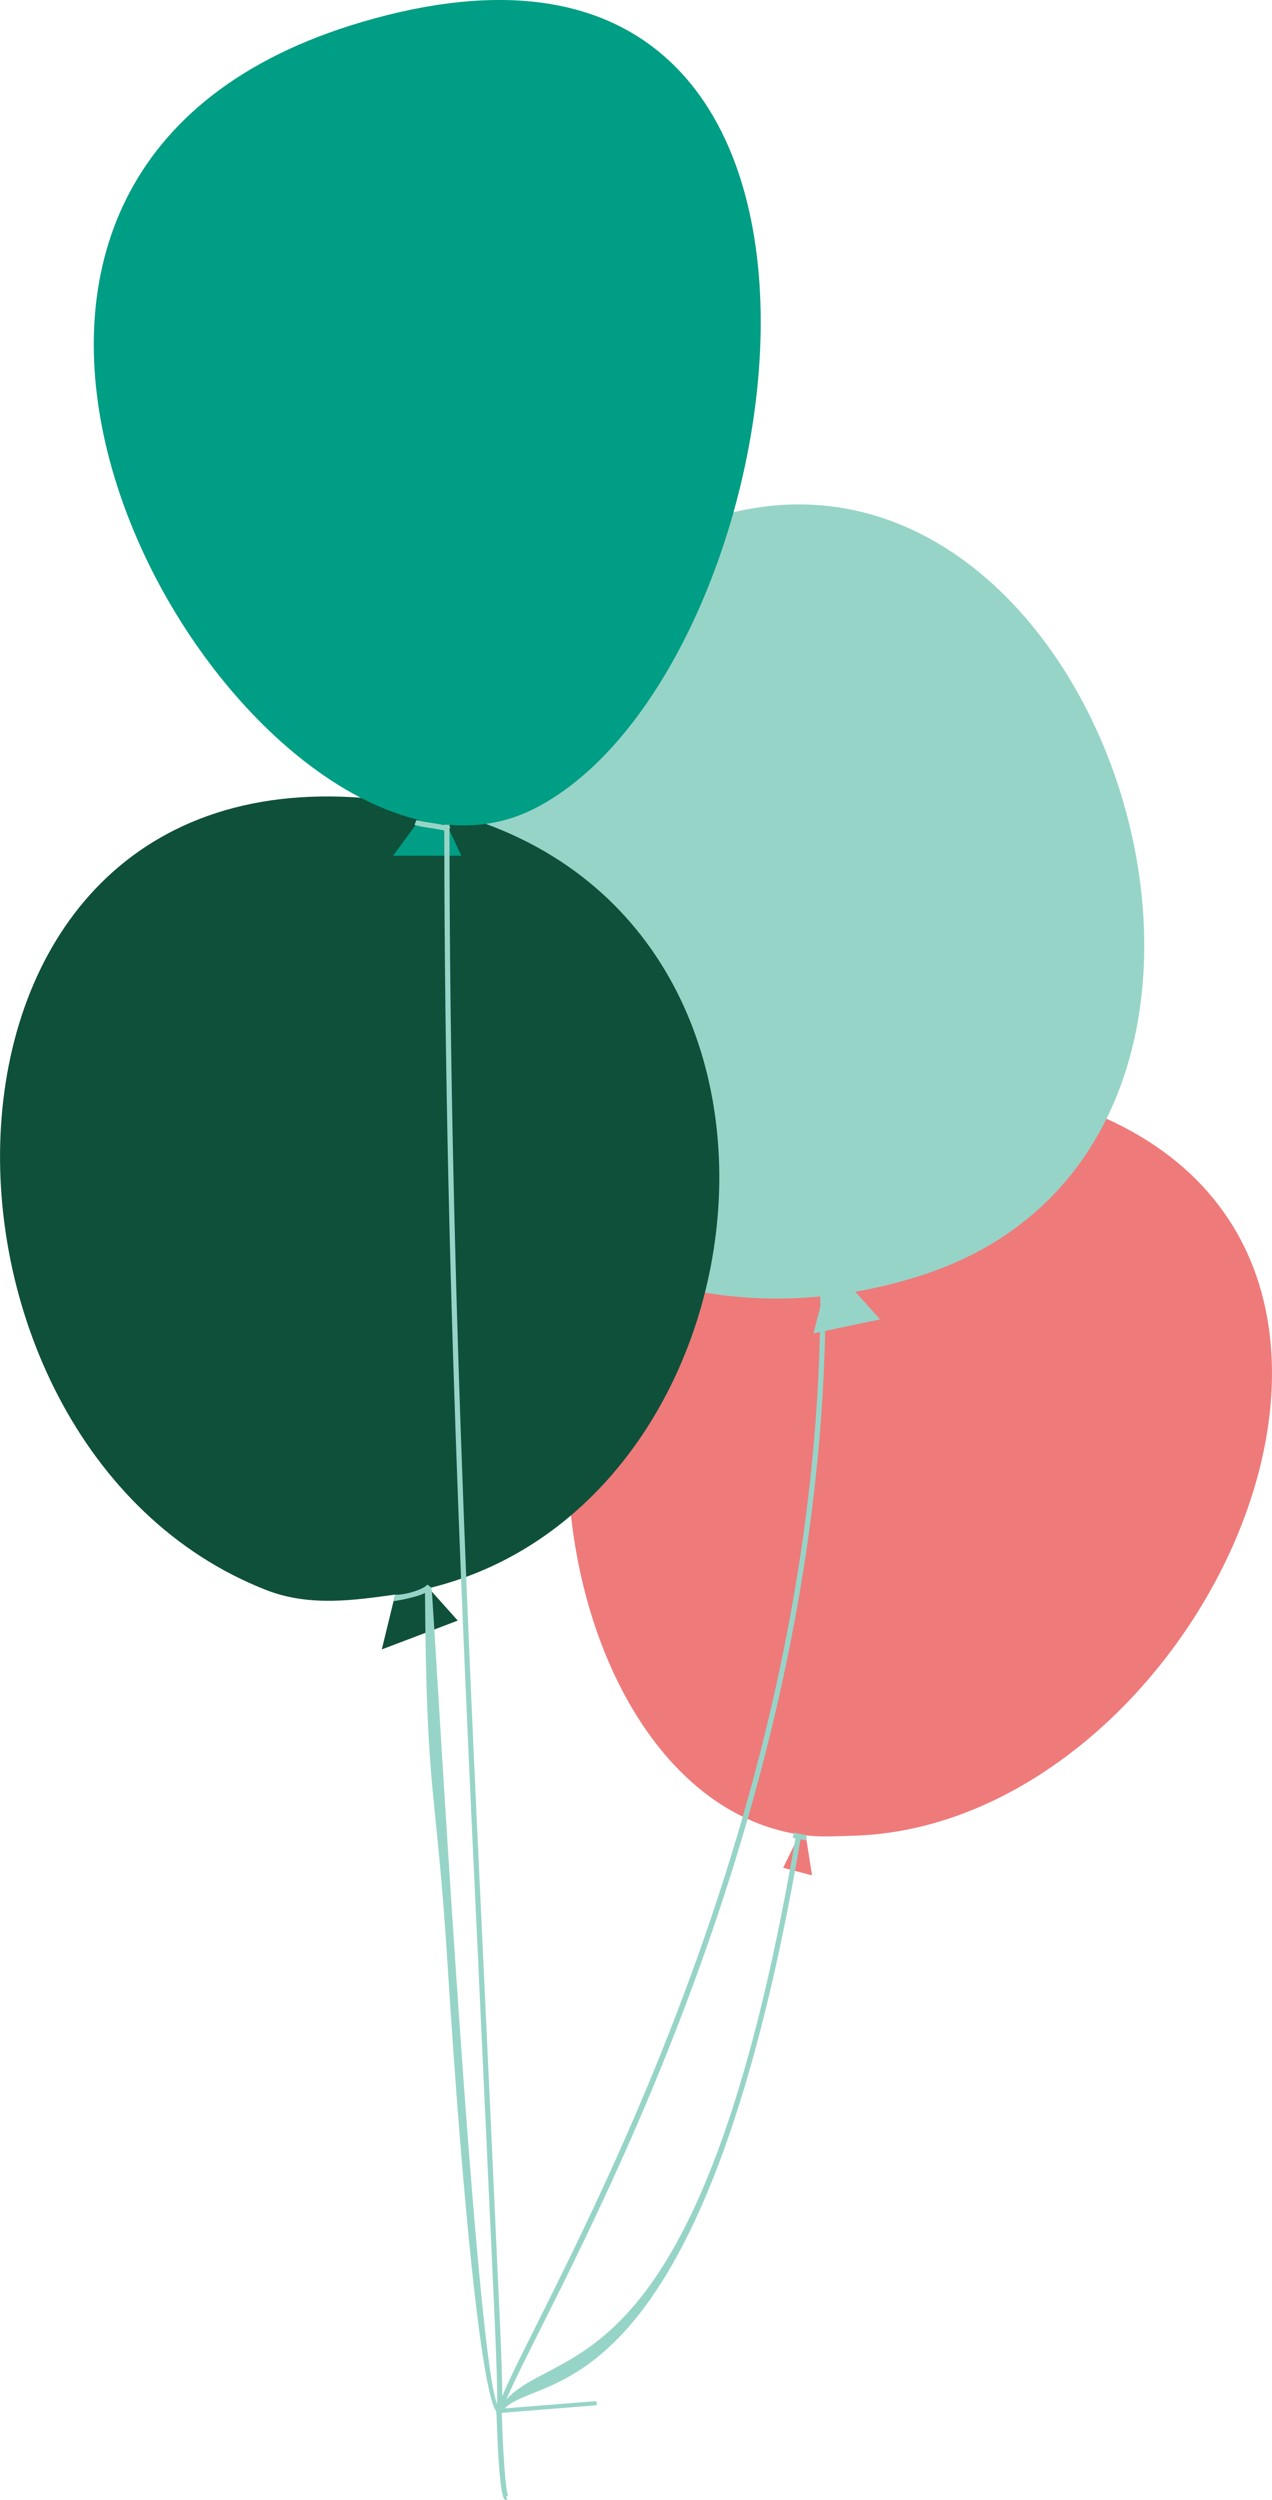 <?xml version="1.0" encoding="UTF-8"?><svg id="Layer_2" xmlns="http://www.w3.org/2000/svg" viewBox="0 0 242.78 477.11"><defs><style>.cls-1{fill:#ef7a7a;}.cls-2{fill:#97d4c8;}.cls-3{fill:#009e84;}.cls-4{fill:#0f503a;}</style></defs><g id="Layer_1-2"><g><path class="cls-1" d="M180.28,205.9c-95.58-8.91-86.4,135.13-27.71,144.21l-3.09,6.35,5.51,1.44-1.2-7.63c2.87,.35,5.87,.16,9.06,.07,72.39-2.07,128.01-134.13,17.43-144.44Z"/><path class="cls-2" d="M121.24,105.44c-91.92,53.36-40.7,149.87,35.83,141.93l-1.8,7.09,12.71-2.66-4.73-5.28c4.02-.7,8.11-1.69,12.23-3,86.04-27.21,29.62-186.76-54.24-138.08Z"/><path class="cls-4" d="M73.85,152.74c-94.22-11.9-94.22,122.88-23.01,150.72,8.32,3.25,16.98,1.9,24.58,.86l-2.55,10.46,14.5-5.5-5.53-6.18c69.45-16.77,81.06-139.12-7.98-150.37Z"/><path class="cls-3" d="M69.04,4.21C-24.9,31.9,29.94,144.54,80.02,156.5l-4.99,6.81h13.02l-2.76-5.93c5.72,.53,11.3-.35,16.51-2.96C153.75,128.45,176.33-27.41,69.04,4.21Z"/><path class="cls-2" d="M153.8,351.23l.19-.98-2.49-.49-.19,.98,.51,.1c-17.94,105.19-45.21,96.19-55.15,107.06,7.9-19.09,60.9-105.95,60.9-210.54h-1c0,103.87-52.38,189.8-60.71,209.96,.04-5.67-.6-17.04-2.39-56.8-3.05-67.59-7.65-150.33-7.68-242.27l.16-.47s-.11-.03-.16-.04c0-.11,0-.23,0-.35h-1s0,.06,0,.09c-.84-.18-1.79-.34-2.67-.47-1.12-.17-2.19-.34-2.63-.52l-.38,.93c.56,.22,1.62,.39,2.86,.58,.94,.15,1.97,.31,2.83,.51,.04,91.95,4.63,174.52,7.68,242.06,1.46,32.35,2.55,52.67,2.41,58.24-4.39-10.46-12.21-154.85-12.53-155.79l-.79-.61c-.76,.99-4.6,2.08-6.14,1.92l-.3,1.24c.11,.01,4.45-.7,5.99-1.58,.27,40.13,2.11,36.02,4.31,70.98,2.82,44.99,6.44,81.18,9.27,85.21l.09,1.05c.23,7.15,.68,15.26,1.56,15.8l.49,.09-.23-.77c.21-.04,.38,.05,.42,.11-.53-.72-1.04-8.7-1.26-15.98l18.15-1.45-.1-.79-17.47,1.39c6.61-6.96,37.61,1.69,56.45-108.6l1.03,.2Z"/></g></g></svg>